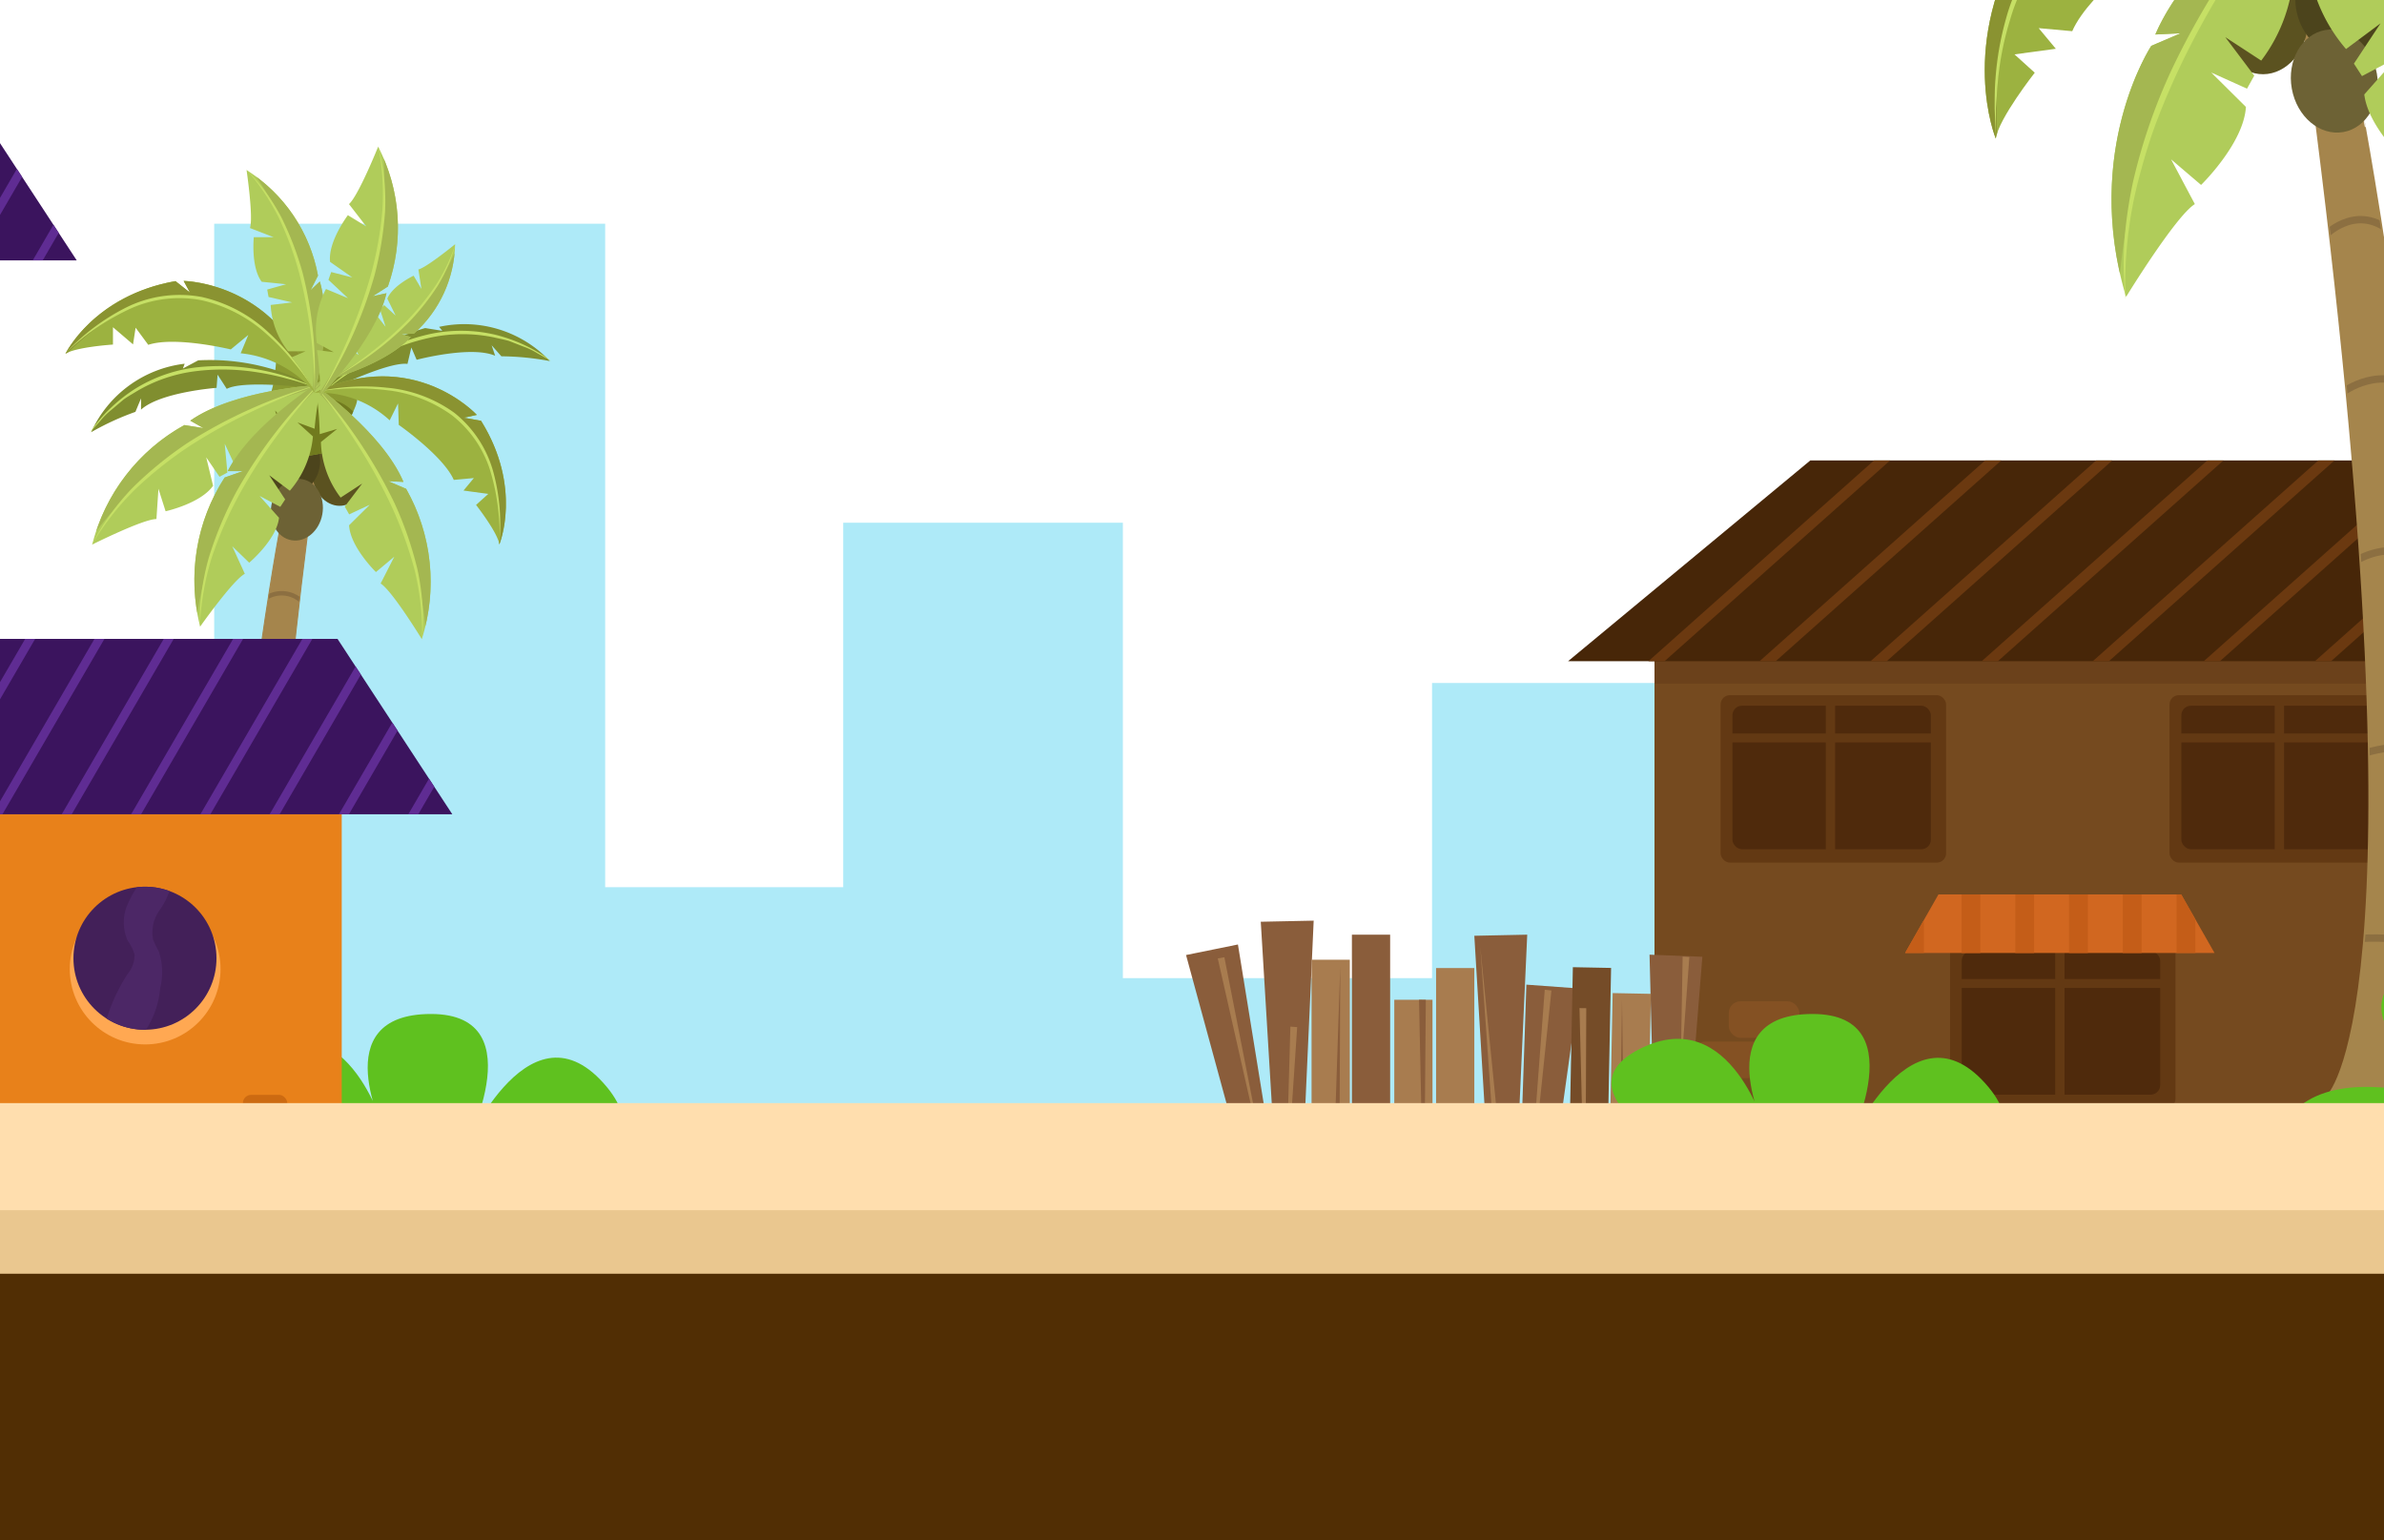 <svg id="Layer_1" data-name="Layer 1" xmlns="http://www.w3.org/2000/svg" xmlns:xlink="http://www.w3.org/1999/xlink" viewBox="0 0 260 168"><defs><style>.cls-1,.cls-13,.cls-34,.cls-4,.cls-49{fill:none;}.cls-2{fill:#b0cc5a;}.cls-3{fill:#9cb240;}.cls-13,.cls-4{stroke:#a5854c;}.cls-13,.cls-34,.cls-4,.cls-49{stroke-miterlimit:10;}.cls-4{stroke-width:0.11px;}.cls-5{fill:#8a9931;}.cls-6{fill:#754a1f;}.cls-7{fill:#00fcc0;}.cls-8{fill:#3b145e;}.cls-9{fill:#f7931e;}.cls-10{fill:#432059;}.cls-11{fill:#472608;}.cls-12{fill:#d16720;}.cls-13{stroke-width:0.19px;}.cls-14{clip-path:url(#clip-path);}.cls-15{clip-path:url(#clip-path-2);}.cls-16{fill:#aeeaf8;}.cls-17{clip-path:url(#clip-path-3);}.cls-18{fill:#6b411b;}.cls-19{clip-path:url(#clip-path-4);}.cls-20{fill:#6b3910;}.cls-21{fill:#633913;}.cls-22{fill:#4f2a0c;}.cls-23{fill:#845123;}.cls-24{clip-path:url(#clip-path-5);}.cls-25{fill:#c45d18;}.cls-26{clip-path:url(#clip-path-6);}.cls-27{clip-path:url(#clip-path-7);}.cls-28{fill:#8a5d3b;}.cls-29{fill:#a87c4f;}.cls-30{fill:#754c28;}.cls-31{fill:#a5854c;}.cls-32{fill:url(#linear-gradient);}.cls-33{clip-path:url(#clip-path-8);}.cls-34,.cls-49{stroke:#8c6f41;}.cls-34{stroke-width:0.8px;}.cls-35{fill:#5b5220;}.cls-36{fill:#4c441c;}.cls-37{fill:#6d6235;}.cls-38{clip-path:url(#clip-path-9);}.cls-39{fill:#717a1e;}.cls-40{clip-path:url(#clip-path-10);}.cls-41{fill:#a4b751;}.cls-42{fill:#c6e065;}.cls-43{clip-path:url(#clip-path-11);}.cls-44{clip-path:url(#clip-path-12);}.cls-45{clip-path:url(#clip-path-13);}.cls-46{fill:#8a9331;}.cls-47{fill:url(#linear-gradient-2);}.cls-48{clip-path:url(#clip-path-14);}.cls-49{stroke-width:0.48px;}.cls-50{clip-path:url(#clip-path-15);}.cls-51{fill:#808e2f;}.cls-52{clip-path:url(#clip-path-16);}.cls-53{clip-path:url(#clip-path-17);}.cls-54{clip-path:url(#clip-path-18);}.cls-55{clip-path:url(#clip-path-19);}.cls-56{clip-path:url(#clip-path-20);}.cls-57{clip-path:url(#clip-path-21);}.cls-58{clip-path:url(#clip-path-22);}.cls-59{clip-path:url(#clip-path-23);}.cls-60{fill:#5fc11f;}.cls-61{clip-path:url(#clip-path-24);}.cls-62{fill:#02ce99;opacity:0.42;}.cls-63{fill:#ed6e06;}.cls-64{fill:#e8811a;}.cls-65{clip-path:url(#clip-path-25);}.cls-66{fill:#5f2c93;}.cls-67{clip-path:url(#clip-path-26);}.cls-68{fill:#e57d15;}.cls-69{clip-path:url(#clip-path-27);}.cls-70{fill:#cc6a11;}.cls-71{fill:#ffa852;}.cls-72{clip-path:url(#clip-path-28);}.cls-73{fill:#4c2766;}.cls-74{fill:#ffdeae;}.cls-75{fill:#eac78f;}.cls-76{fill:#512e04;}</style><clipPath id="clip-path"><rect class="cls-1" width="260" height="168"/></clipPath><clipPath id="clip-path-2"><rect class="cls-1" x="-55.39" y="-51.21" width="370.77" height="239.58"/></clipPath><clipPath id="clip-path-3"><rect class="cls-6" x="180.45" y="68.29" width="139.14" height="57.62" transform="translate(500.03 194.2) rotate(-180)"/></clipPath><clipPath id="clip-path-4"><polygon class="cls-11" points="171.02 72.11 329.17 72.11 305.11 50.22 197.43 50.22 171.02 72.11"/></clipPath><clipPath id="clip-path-5"><polygon class="cls-12" points="237.88 97.55 227.73 97.55 221.56 97.55 211.41 97.55 207.77 103.94 221.56 103.94 227.73 103.94 241.52 103.94 237.88 97.55"/></clipPath><clipPath id="clip-path-6"><polygon class="cls-12" points="287.9 97.55 277.75 97.55 271.59 97.55 261.44 97.55 257.8 103.94 271.59 103.94 277.75 103.94 291.54 103.94 287.9 97.55"/></clipPath><clipPath id="clip-path-7"><rect class="cls-1" x="127.8" y="97.54" width="59.42" height="28.38"/></clipPath><linearGradient id="linear-gradient" x1="19914.51" y1="598.37" x2="19953.62" y2="640.09" gradientTransform="matrix(0.59, -0.06, 0.09, 1, -11606.29, 538.7)" gradientUnits="userSpaceOnUse"><stop offset="0" stop-color="#d9e021"/><stop offset="1" stop-color="#39b54a" stop-opacity="0"/></linearGradient><clipPath id="clip-path-8"><path class="cls-13" d="M250.66-2.89c.08,2.85,2,16.77,2,16.77,12.21,96.44,1.12,105.7,1.12,105.7,2.32,3,7.31,1.76,7.31,1.76,5.49-.52,6-3,6-3,1.71-45.1-9.17-104.47-9.17-104.47S255-1,254.6-2.9Z"/></clipPath><clipPath id="clip-path-9"><path class="cls-5" d="M258.05-20.44c.35-.08.24,5.52,1.4,8.28s1.34,4.81.36,7.23a6.27,6.27,0,0,1-4,3.8c-1.46.6-6-.46-6-.46S248.24-4,247.41-4.3a5.17,5.17,0,0,1-2.35-3.08c-.51-1.47-1.62-3.37-1.44-4.36s5.59-6,5.59-6l-3.29-4.56"/></clipPath><clipPath id="clip-path-10"><path class="cls-2" d="M231.87,32.38s5.41-8.83,7.5-10.12l-2.59-4.88,3.27,2.79s4.66-4.53,4.89-8.51l-3.78-3.75,3.9,1.76.79-1.42-3.16-4.2,3.92,2.56a17.56,17.56,0,0,0,3.56-10.13l-3-2.38,3.18,1s.29-7.59.87-9c0,0-12.29,8.64-16.16,17.66l2.76-.13L234.62,5S227.1,16.4,231.87,32.38Z"/></clipPath><clipPath id="clip-path-11"><path class="cls-2" d="M291.86,15.16s-9.25-4.65-11.72-4.64L279.77,5l-1.3,4.1s-6.35-1.39-8.65-4.65l1.24-5.18-2.39,3.55L267.25,2l.48-5.24-2,4.25a17.61,17.61,0,0,1-8.37-6.73l1.27-3.59-2.2,2.49s-4.26-6.29-5.47-7.16c0,0,15,.86,23,6.48L271.6-6.11l3.48-.54S287.48-.93,291.86,15.16Z"/></clipPath><clipPath id="clip-path-12"><path class="cls-2" d="M272.21,30.12s-6-8.47-8.14-9.63l2.28-5-3.08,3s-4.94-4.22-5.42-8.19l3.54-4-3.79,2-.88-1.36,2.9-4.39-3.76,2.8a17.62,17.62,0,0,1-4.2-9.88l2.81-2.56L251.36-6s-.78-7.56-1.44-8.9c0,0,12.82,7.85,17.25,16.61l-2.76,0L267.73,3S276,13.87,272.21,30.12Z"/></clipPath><clipPath id="clip-path-13"><path class="cls-3" d="M251.38-12.49s-8.06-.61-13.7,5l-1.53-3.11L236-6.67S227.91-1,226,3.4l-3.66-.33,1.87,2.25-4.51.61,2.21,2s-3.93,5-4.25,7.18c0,0-4.26-10.31,3.27-22.52l3.13-.56-2.22-.51S233.32-21.08,251.38-12.49Z"/></clipPath><linearGradient id="linear-gradient-2" x1="31673.12" y1="1304.09" x2="31696.53" y2="1329.06" gradientTransform="matrix(-0.59, -0.06, -0.09, 1, 18901.72, 538.7)" xlink:href="#linear-gradient"/><clipPath id="clip-path-14"><path class="cls-4" d="M34.73,48.58c0,1.71-1.23,10-1.23,10-7.3,57.73-.66,63.27-.66,63.27-1.39,1.78-4.38,1-4.38,1-3.29-.31-3.58-1.81-3.58-1.81-1-27,5.49-62.52,5.49-62.52s1.76-8.88,2-10Z"/></clipPath><clipPath id="clip-path-15"><path class="cls-5" d="M30.3,38.08c-.2,0-.14,3.3-.84,5a5.19,5.19,0,0,0-.21,4.34,3.72,3.72,0,0,0,2.37,2.27c.87.36,3.58-.27,3.58-.27s1-1.45,1.47-1.63a3.12,3.12,0,0,0,1.41-1.84c.3-.88,1-2,.86-2.61s-3.35-3.58-3.35-3.58l2-2.74"/></clipPath><clipPath id="clip-path-16"><path class="cls-2" d="M46,69.7s-3.24-5.29-4.49-6.06L43,60.72l-2,1.67s-2.79-2.71-2.93-5.1l2.26-2.24L38.08,56.1l-.48-.85,1.9-2.51-2.35,1.53A10.46,10.46,0,0,1,35,48.21l1.77-1.43-1.9.57A36.82,36.82,0,0,0,34.37,42S41.72,47.16,44,52.56l-1.65-.08,1.94.83A20.6,20.6,0,0,1,46,69.7Z"/></clipPath><clipPath id="clip-path-17"><path class="cls-2" d="M10.06,59.39s5.55-2.78,7-2.78l.22-3.3.78,2.45s3.8-.83,5.18-2.78l-.75-3.1L23.94,52l.86-.46-.29-3.14,1.19,2.54a10.48,10.48,0,0,0,5-4L30,44.77l1.32,1.49A37.21,37.21,0,0,1,34.54,42s-9,.52-13.79,3.88l1.44.81-2.08-.33A20.67,20.67,0,0,0,10.06,59.39Z"/></clipPath><clipPath id="clip-path-18"><path class="cls-2" d="M21.83,68.34s3.57-5.07,4.87-5.76l-1.37-3,1.85,1.79s3-2.53,3.25-4.9l-2.12-2.38,2.26,1.19.53-.81-1.73-2.63,2.24,1.68a10.5,10.5,0,0,0,2.52-5.92l-1.69-1.53,1.87.69a35.87,35.87,0,0,1,.86-5.33s-7.67,4.7-10.33,9.95l1.66,0-2,.7A20.64,20.64,0,0,0,21.83,68.34Z"/></clipPath><clipPath id="clip-path-19"><path class="cls-3" d="M34.38,42.9a12.08,12.08,0,0,0-8.13-4.37l.83-2-1.91,1.58s-6.07-1.47-9-.5l-1.38-1.87-.28,1.82-2.19-1.87,0,1.89s-4,.26-5.18,1c0,0,3.08-6.35,12-7.92l1.58,1.25-.69-1.27S30.86,30.75,34.38,42.9Z"/></clipPath><clipPath id="clip-path-20"><path class="cls-3" d="M34.3,42.84a11.4,11.4,0,0,1,8.2,3L43.41,44l.08,2.34s4.85,3.38,6,6l2.19-.2L50.55,53.5l2.7.37-1.33,1.2s2.35,3,2.54,4.3c0,0,2.56-6.17-2-13.48l-1.87-.33L52,45.25S45.1,37.7,34.3,42.84Z"/></clipPath><clipPath id="clip-path-21"><path class="cls-2" d="M26.89,18.55s.76,5.15.37,6.32l2.58,1-2.16,0s-.34,3.25.86,4.86L31.2,31l-2.06.58.15.81,2.57.59-2.34.28a8.84,8.84,0,0,0,1.9,5.05l1.91,0-1.53.66a31.75,31.75,0,0,1,2.56,3.73s1.94-7.29.52-12l-1,.94.8-1.58A17.31,17.31,0,0,0,26.89,18.55Z"/></clipPath><clipPath id="clip-path-22"><path class="cls-2" d="M49.63,26.64s-3.11,2.54-4,2.75l.33,2.12-.85-1.44s-2.28,1.07-2.87,2.5l.91,1.85L41.9,33.28l-.47.42.62,1.94-1.11-1.43a6.77,6.77,0,0,0-2.6,3.26l.79,1.25L38.08,38a23,23,0,0,1-1.46,3.18s5.61-1.6,8.18-4.42l-1-.3,1.36-.09A13.4,13.4,0,0,0,49.63,26.64Z"/></clipPath><clipPath id="clip-path-23"><path class="cls-2" d="M41.24,16s-2.15,5.35-3.18,6.26l1.88,2.43-2-1.22S35.75,26.36,36,28.56l2.42,1.7-2.3-.59-.3.85,2.13,2-2.4-1a9.78,9.78,0,0,0-1,5.89l1.85,1-1.83-.23a33.5,33.5,0,0,1,.36,5s5.94-5.89,7.22-11.2l-1.5.33,1.65-1.06A19.22,19.22,0,0,0,41.24,16Z"/></clipPath><clipPath id="clip-path-24"><rect class="cls-7" x="272.73" y="-11.89" width="125.62" height="137.61"/></clipPath><clipPath id="clip-path-25"><polygon class="cls-8" points="36.81 69.68 23.11 69.68 4.21 69.68 -9.49 69.68 -22.02 88.81 4.21 88.81 23.11 88.81 49.33 88.81 36.81 69.68"/></clipPath><clipPath id="clip-path-26"><polygon class="cls-9" points="-5.26 125.74 -49.34 125.74 -52.34 26.98 -2.26 26.98 -5.26 125.74"/></clipPath><clipPath id="clip-path-27"><polygon class="cls-8" points="-4.15 9.27 -17.85 9.27 -36.75 9.27 -50.45 9.27 -62.98 28.4 -36.75 28.4 -17.85 28.4 8.37 28.4 -4.15 9.27"/></clipPath><clipPath id="clip-path-28"><circle class="cls-10" cx="15.81" cy="104.51" r="7.8"/></clipPath></defs><g class="cls-14"><g class="cls-15"><polygon class="cls-16" points="-94.76 124.9 -94.76 53.87 -57.33 53.87 -57.33 96.52 23.36 96.52 23.36 24.4 66 24.4 66 96.76 91.96 96.76 91.96 57.01 122.46 57.01 122.46 106.68 156.18 106.68 156.18 74.49 193.62 74.49 193.62 110.33 230.57 110.33 230.57 52.77 250.48 52.77 250.48 110.33 303.48 110.33 303.48 46.61 372.53 46.61 372.53 76.26 402.71 76.26 402.71 17.16 442.64 17.16 442.64 126.06 -94.76 126.06 -94.76 124.9"/><rect class="cls-6" x="180.45" y="68.29" width="139.14" height="57.62" transform="translate(500.03 194.2) rotate(-180)"/><g class="cls-17"><rect class="cls-18" x="167.87" y="59.1" width="156.29" height="15.46"/></g><polygon class="cls-11" points="171.02 72.11 329.17 72.11 305.11 50.22 197.43 50.22 171.02 72.11"/><g class="cls-19"><rect class="cls-20" x="188.72" y="21.97" width="1.17" height="84.87" transform="translate(111.58 -119.83) rotate(48.33)"/><rect class="cls-20" x="200.84" y="21.97" width="1.17" height="84.87" transform="translate(115.64 -128.88) rotate(48.33)"/><rect class="cls-20" x="212.95" y="21.97" width="1.17" height="84.87" transform="translate(119.7 -137.93) rotate(48.33)"/><rect class="cls-20" x="225.07" y="21.97" width="1.17" height="84.87" transform="translate(123.76 -146.98) rotate(48.33)"/><rect class="cls-20" x="237.19" y="21.97" width="1.17" height="84.87" transform="translate(127.82 -156.04) rotate(48.33)"/><rect class="cls-20" x="249.3" y="21.97" width="1.17" height="84.87" transform="translate(131.88 -165.09) rotate(48.33)"/><rect class="cls-20" x="261.42" y="21.97" width="1.17" height="84.87" transform="translate(135.94 -174.14) rotate(48.33)"/><rect class="cls-20" x="273.53" y="21.97" width="1.17" height="84.87" transform="translate(140.01 -183.19) rotate(48.33)"/><rect class="cls-20" x="285.65" y="21.97" width="1.17" height="84.87" transform="translate(144.07 -192.24) rotate(48.33)"/></g><rect class="cls-21" x="187.65" y="75.82" width="24.59" height="18.26" rx="1.01" transform="translate(399.89 169.9) rotate(-180)"/><rect class="cls-22" x="188.94" y="76.96" width="21.64" height="15.65" rx="1.04" transform="translate(399.52 169.58) rotate(-180)"/><rect class="cls-21" x="199.12" y="76.03" width="1.02" height="17.51" transform="translate(399.26 169.58) rotate(-180)"/><rect class="cls-21" x="188.41" y="80.01" width="23.07" height="0.97" transform="translate(399.89 160.98) rotate(-180)"/><rect class="cls-21" x="212.66" y="102.6" width="24.59" height="18.26" rx="1.01" transform="translate(449.92 223.45) rotate(-180)"/><rect class="cls-22" x="213.95" y="103.74" width="21.64" height="15.65" rx="1.04" transform="translate(449.54 223.13) rotate(-180)"/><rect class="cls-21" x="224.13" y="102.81" width="1.02" height="17.51" transform="translate(449.29 223.13) rotate(-180)"/><rect class="cls-21" x="213.43" y="106.79" width="23.07" height="0.97" transform="translate(449.92 214.54) rotate(-180)"/><rect class="cls-21" x="236.61" y="75.82" width="24.59" height="18.26" rx="1.01" transform="translate(497.81 169.9) rotate(-180)"/><rect class="cls-22" x="237.9" y="76.96" width="21.64" height="15.65" rx="1.04" transform="translate(497.44 169.58) rotate(-180)"/><rect class="cls-21" x="248.08" y="76.03" width="1.02" height="17.51" transform="translate(497.18 169.58) rotate(-180)"/><rect class="cls-21" x="237.37" y="80.01" width="23.07" height="0.97" transform="translate(497.81 160.98) rotate(-180)"/><rect class="cls-23" x="188.54" y="109.2" width="7.7" height="3.98" rx="1.27" transform="translate(384.78 222.39) rotate(-180)"/><rect class="cls-23" x="184.69" y="113.6" width="7.7" height="3.98" rx="1.27" transform="translate(377.08 231.18) rotate(-180)"/><rect class="cls-23" x="192.94" y="113.6" width="7.7" height="3.98" rx="1.27" transform="translate(393.59 231.18) rotate(-180)"/><polygon class="cls-12" points="237.88 97.55 227.73 97.55 221.56 97.55 211.41 97.55 207.77 103.94 221.56 103.94 227.73 103.94 241.52 103.94 237.88 97.55"/><g class="cls-24"><rect class="cls-25" x="213.93" y="90.37" width="2.05" height="19.74"/><rect class="cls-25" x="219.79" y="90.37" width="2.05" height="19.74"/><rect class="cls-25" x="225.65" y="90.37" width="2.05" height="19.74"/><rect class="cls-25" x="231.51" y="90.37" width="2.05" height="19.74"/><rect class="cls-25" x="237.38" y="90.37" width="2.05" height="19.74"/><rect class="cls-25" x="207.77" y="90.37" width="2.05" height="19.74"/></g><polygon class="cls-12" points="287.9 97.55 277.75 97.55 271.59 97.55 261.44 97.55 257.8 103.94 271.59 103.94 277.75 103.94 291.54 103.94 287.9 97.55"/><g class="cls-26"><rect class="cls-25" x="257.8" y="90.37" width="2.05" height="19.74"/></g><g class="cls-27"><polygon class="cls-28" points="183.56 130.6 180.57 130.48 179.9 104.12 185.66 104.35 183.56 130.6"/><polygon class="cls-28" points="139.22 129 136.29 129.6 129.35 104.16 135.01 103.01 139.22 129"/><polygon class="cls-28" points="139.09 126.81 142.08 126.75 143.27 100.41 137.5 100.53 139.09 126.81"/><polygon class="cls-28" points="162.37 128.34 165.37 128.28 166.56 101.94 160.79 102.06 162.37 128.34"/><polygon class="cls-28" points="165.58 133.7 168.57 133.92 172.22 107.81 166.47 107.39 165.58 133.7"/><polygon class="cls-29" points="138.44 129.4 133.53 104.4 132.81 104.53 138.44 129.4"/><polygon class="cls-29" points="161.44 103.25 163.23 128.66 163.97 128.62 161.44 103.25"/><polygon class="cls-29" points="166.56 133.37 169.2 108.03 168.47 107.94 166.56 133.37"/><rect class="cls-29" x="143.04" y="104.67" width="4.17" height="24.93"/><rect class="cls-28" x="147.44" y="101.94" width="4.17" height="27.66"/><rect class="cls-29" x="152.06" y="109.04" width="4.17" height="20.56"/><rect class="cls-29" x="156.62" y="105.58" width="4.17" height="24.02"/><polygon class="cls-28" points="146.17 105.37 145.32 130.84 146.06 130.87 146.17 105.37"/><rect class="cls-29" x="175.63" y="108.34" width="4.17" height="24.93" transform="translate(353.04 245.07) rotate(-178.88)"/><rect class="cls-30" x="171.26" y="105.52" width="4.17" height="27.66" transform="translate(344.33 242.07) rotate(-178.88)"/><polygon class="cls-28" points="176.9 109.02 177.25 134.5 176.52 134.52 176.9 109.02"/><polygon class="cls-28" points="155.29 134.53 155.5 109.05 154.76 109.04 155.29 134.53"/><polygon class="cls-29" points="172.89 135.44 173 109.96 172.26 109.95 172.89 135.44"/><polygon class="cls-29" points="183.28 117.47 184.24 104.38 183.51 104.33 183.28 117.47"/><polygon class="cls-29" points="140.18 131.32 141.47 112.02 140.73 111.97 140.18 131.32"/></g><path class="cls-31" d="M250.66-2.89c.08,2.85,2,16.77,2,16.77,12.21,96.44,1.12,105.7,1.12,105.7,2.32,3,7.31,1.76,7.31,1.76,5.49-.52,6-3,6-3,1.71-45.1-9.17-104.47-9.17-104.47S255-1,254.6-2.9Z"/><path class="cls-32" d="M250.66-2.89c.08,2.85,2,16.77,2,16.77,12.21,96.44,1.12,105.7,1.12,105.7,2.32,3,7.31,1.76,7.31,1.76,5.49-.52,6-3,6-3,1.71-45.1-9.17-104.47-9.17-104.47S255-1,254.6-2.9Z"/><g class="cls-33"><path class="cls-34" d="M255.12,102.54s9.33-1.32,13.66,2.32"/><path class="cls-34" d="M257.49,82.26s7.26-2.67,11.65,1.65"/><path class="cls-34" d="M256.82,61.24a7.73,7.73,0,0,1,8.45.15"/><path class="cls-34" d="M255.21,43s3.66-3.1,7.83-.86"/><path class="cls-34" d="M253.38,25.85s3.39-3.76,7.23-.68"/><path class="cls-34" d="M251.48,9.4s3.17-3.29,6.3-.37"/></g><path class="cls-13" d="M250.66-2.89c.08,2.85,2,16.77,2,16.77,12.21,96.44,1.12,105.7,1.12,105.7,2.32,3,7.31,1.76,7.31,1.76,5.49-.52,6-3,6-3,1.71-45.1-9.17-104.47-9.17-104.47S255-1,254.6-2.9Z"/><ellipse class="cls-35" cx="246.99" cy="2.46" rx="5.65" ry="4.71" transform="translate(216.5 247.57) rotate(-83.48)"/><ellipse class="cls-36" cx="255.2" cy="0.68" rx="4.71" ry="5.65" transform="translate(20 99.73) rotate(-22.99)"/><ellipse class="cls-37" cx="254.58" cy="8.82" rx="4.71" ry="5.65" transform="translate(2.4 44.8) rotate(-10.1)"/><path class="cls-5" d="M258.05-20.44c.35-.08.24,5.52,1.4,8.28s1.34,4.81.36,7.23a6.27,6.27,0,0,1-4,3.8c-1.46.6-6-.46-6-.46S248.24-4,247.41-4.3a5.17,5.17,0,0,1-2.35-3.08c-.51-1.47-1.62-3.37-1.44-4.36s5.59-6,5.59-6l-3.29-4.56"/><g class="cls-38"><path class="cls-39" d="M243-7.16s3.12-6.22,9.76-3.7,7.72-3.65,7.72-3.65,6.21,9.2,5.21,12.28-5.65,5.87-8.07,5.93-12.79-.57-14.74-1.32-3-3.61-3.13-4.12"/></g><path class="cls-2" d="M231.87,32.38s5.41-8.83,7.5-10.12l-2.59-4.88,3.27,2.79s4.66-4.53,4.89-8.51l-3.78-3.75,3.9,1.76.79-1.42-3.16-4.2,3.92,2.56a17.56,17.56,0,0,0,3.56-10.13l-3-2.38,3.18,1s.29-7.59.87-9c0,0-12.29,8.64-16.16,17.66l2.76-.13L234.62,5S227.1,16.4,231.87,32.38Z"/><g class="cls-40"><path class="cls-41" d="M231,35.36s-1.5-25.93,20.85-49.19c0,0,3.94-7.5-5.53-5.32s-20.57,5.81-24.76,10.46-5.57,4.77-5.67,13-1.39,21.9.45,26.57,4.07,7,5.15,7.82,4.88.79,6,.72"/></g><path class="cls-42" d="M251.37-13.86a107.62,107.62,0,0,0-7.61,10.42A92.91,92.91,0,0,0,237.5,7.81c-.9,1.94-1.74,3.92-2.48,5.93s-1.33,4.08-1.87,6.16a45.31,45.31,0,0,0-1.34,12.77,38.81,38.81,0,0,1-.12-6.47,49.69,49.69,0,0,1,.95-6.42,61.76,61.76,0,0,1,4.24-12.26,86.3,86.3,0,0,1,6.44-11.25A80.44,80.44,0,0,1,251.37-13.86Z"/><path class="cls-2" d="M291.86,15.16s-9.25-4.65-11.72-4.64L279.77,5l-1.3,4.1s-6.35-1.39-8.65-4.65l1.24-5.18-2.39,3.55L267.25,2l.48-5.24-2,4.25a17.61,17.61,0,0,1-8.37-6.73l1.27-3.59-2.2,2.49s-4.26-6.29-5.47-7.16c0,0,15,.86,23,6.48L271.6-6.11l3.48-.54S287.48-.93,291.86,15.16Z"/><g class="cls-43"><path class="cls-41" d="M294.18,17.23s-12.4-22.82-43.66-30.79c0,0-7.31-4.29,1.89-7.44S273-26.91,279-25.17s7.25,1.11,11.69,8.06S303.37.76,304.28,5.7s.21,8.06-.25,9.36-3.73,3.25-4.75,3.78"/></g><path class="cls-42" d="M250.9-13.84a81.44,81.44,0,0,1,12.18,4.36,86,86,0,0,1,11.41,6.17,61.73,61.73,0,0,1,10.07,8.17,50.74,50.74,0,0,1,4.19,5,39.63,39.63,0,0,1,3.32,5.56,45.71,45.71,0,0,0-7.88-10.14C282.63,3.75,281,2.32,279.35,1s-3.44-2.56-5.24-3.73A92.16,92.16,0,0,0,262.86-9,106.81,106.81,0,0,0,250.9-13.84Z"/><path class="cls-2" d="M272.21,30.12s-6-8.47-8.14-9.63l2.28-5-3.08,3s-4.94-4.22-5.42-8.19l3.54-4-3.79,2-.88-1.36,2.9-4.39-3.76,2.8a17.62,17.62,0,0,1-4.2-9.88l2.81-2.56L251.36-6s-.78-7.56-1.44-8.9c0,0,12.82,7.85,17.25,16.61l-2.76,0L267.73,3S276,13.87,272.21,30.12Z"/><g class="cls-44"><path class="cls-41" d="M273.27,33s-.14-26-23.93-47.76c0,0-4.41-7.24,5.19-5.66s20.89,4.49,25.37,8.86,5.86,4.41,6.49,12.63,2.77,21.77,1.23,26.55S284,34.85,283,35.77s-4.83,1.11-6,1.1"/></g><path class="cls-42" d="M249.81-14.8a81.34,81.34,0,0,1,8.67,9.6,86.51,86.51,0,0,1,7.15,10.82,62.48,62.48,0,0,1,5,12A50.72,50.72,0,0,1,272,23.93a41.23,41.23,0,0,1,.29,6.47,45.65,45.65,0,0,0-2.15-12.66c-.68-2-1.4-4.06-2.26-6S266.06,7.83,265,6a94,94,0,0,0-7-10.83A107.21,107.21,0,0,0,249.81-14.8Z"/><path class="cls-3" d="M251.38-12.49s-8.06-.61-13.7,5l-1.53-3.11L236-6.67S227.91-1,226,3.4l-3.66-.33,1.87,2.25-4.51.61,2.21,2s-3.93,5-4.25,7.18c0,0-4.26-10.31,3.27-22.52l3.13-.56-2.22-.51S233.32-21.08,251.38-12.49Z"/><g class="cls-45"><path class="cls-46" d="M252.86-12.26s-37.47-9.72-35,27.87c0,0-16.2,1.29-17.29-10.68s6.18-26.77,10.9-32,15.46-13.8,24.08-13.72,18.86,4.76,22.3,9S262.32-22,262-20.52"/></g><path class="cls-42" d="M251.35-12.59a40.85,40.85,0,0,0-6.52-.68,38.39,38.39,0,0,0-6.52.3,24.74,24.74,0,0,0-12,4.59,20.46,20.46,0,0,0-7.1,10.58,32.09,32.09,0,0,0-1.29,6.38c-.11,1.09-.16,2.18-.24,3.27v3.28l-.14-3.28c0-1.1,0-2.2.09-3.29a32.67,32.67,0,0,1,1.14-6.5A20.78,20.78,0,0,1,226-8.87a24.88,24.88,0,0,1,12.3-4.56A39.23,39.23,0,0,1,251.35-12.59Z"/><path class="cls-31" d="M34.73,48.58c0,1.71-1.23,10-1.23,10-7.3,57.73-.66,63.27-.66,63.27-1.39,1.78-4.38,1-4.38,1-3.29-.31-3.58-1.81-3.58-1.81-1-27,5.49-62.52,5.49-62.52s1.76-8.88,2-10Z"/><path class="cls-47" d="M34.73,48.58c0,1.71-1.23,10-1.23,10-7.3,57.73-.66,63.27-.66,63.27-1.39,1.78-4.38,1-4.38,1-3.29-.31-3.58-1.81-3.58-1.81-1-27,5.49-62.52,5.49-62.52s1.76-8.88,2-10Z"/><g class="cls-48"><path class="cls-49" d="M32.06,111.69s-5.59-.79-8.18,1.39"/><path class="cls-49" d="M30.64,99.55s-4.35-1.59-7,1"/><path class="cls-49" d="M31,87a4.64,4.64,0,0,0-5.06.09"/><path class="cls-49" d="M32,76.06a4.36,4.36,0,0,0-4.68-.52"/><path class="cls-49" d="M33.1,65.79a3.15,3.15,0,0,0-4.33-.41"/><path class="cls-49" d="M34.24,55.94s-1.9-2-3.78-.22"/></g><path class="cls-4" d="M34.73,48.58c0,1.71-1.23,10-1.23,10-7.3,57.73-.66,63.27-.66,63.27-1.39,1.78-4.38,1-4.38,1-3.29-.31-3.58-1.81-3.58-1.81-1-27,5.49-62.52,5.49-62.52s1.76-8.88,2-10Z"/><ellipse class="cls-35" cx="36.92" cy="51.79" rx="2.82" ry="3.38" transform="translate(-5.64 4.53) rotate(-6.52)"/><ellipse class="cls-36" cx="32.01" cy="50.72" rx="3.38" ry="2.82" transform="translate(-27.19 60.38) rotate(-67.01)"/><ellipse class="cls-37" cx="32.38" cy="55.6" rx="3.38" ry="2.82" transform="translate(-28.04 77.72) rotate(-79.9)"/><path class="cls-5" d="M30.3,38.08c-.2,0-.14,3.3-.84,5a5.19,5.19,0,0,0-.21,4.34,3.72,3.72,0,0,0,2.37,2.27c.87.36,3.58-.27,3.58-.27s1-1.45,1.47-1.63a3.12,3.12,0,0,0,1.41-1.84c.3-.88,1-2,.86-2.61s-3.35-3.58-3.35-3.58l2-2.74"/><g class="cls-50"><path class="cls-39" d="M39.31,46a4.63,4.63,0,0,0-5.84-2.21c-4,1.51-4.63-2.19-4.63-2.19S25.13,47.14,25.72,49s3.39,3.51,4.84,3.55,7.65-.34,8.82-.79a4,4,0,0,0,1.87-2.47"/></g><path class="cls-51" d="M34.73,42.41s-8-1.06-10,0l-1-1.55-.11,1.44s-6.13.46-8.24,2.38V43.45l-.61,1.47a29.55,29.55,0,0,0-4.83,2.22,12.85,12.85,0,0,1,10.2-7.47l-.19.52,1.67-.89A23.91,23.91,0,0,1,34.73,42.41Z"/><path class="cls-42" d="M34.69,42.41a21.84,21.84,0,0,0-3.26-1.08,27.61,27.61,0,0,0-3.34-.72,23.85,23.85,0,0,0-6.8-.12,16.48,16.48,0,0,0-6.39,2.19c-.48.3-1,.58-1.44.91L12.15,44.7a7.63,7.63,0,0,0-1.21,1.2L9.79,47.18a17.27,17.27,0,0,1,4.94-4.77,16.27,16.27,0,0,1,6.5-2.32,23.2,23.2,0,0,1,6.91.21A25.33,25.33,0,0,1,34.69,42.41Z"/><path class="cls-51" d="M35,43s7.17-3.6,9.44-3.31l.42-1.79.58,1.34s5.94-1.57,8.56-.44l-.38-1.14,1.06,1.2a29.72,29.72,0,0,1,5.29.52,12.84,12.84,0,0,0-12.08-3.73l.35.43-1.87-.3A23.88,23.88,0,0,0,35,43Z"/><path class="cls-42" d="M35.06,43a25.32,25.32,0,0,1,5.51-4.12A22.64,22.64,0,0,1,47,36.41a16.38,16.38,0,0,1,6.9.07,17.26,17.26,0,0,1,6.23,2.9l-1.5-.84a8.08,8.08,0,0,0-1.54-.74l-1.59-.62c-.55-.15-1.11-.26-1.66-.39a16.73,16.73,0,0,0-6.76,0,23.62,23.62,0,0,0-6.38,2.33,27.27,27.27,0,0,0-2.94,1.77A23.86,23.86,0,0,0,35.06,43Z"/><path class="cls-2" d="M46,69.7s-3.24-5.29-4.49-6.06L43,60.72l-2,1.67s-2.79-2.71-2.93-5.1l2.26-2.24L38.08,56.1l-.48-.85,1.9-2.51-2.35,1.53A10.46,10.46,0,0,1,35,48.21l1.77-1.43-1.9.57A36.82,36.82,0,0,0,34.37,42S41.72,47.16,44,52.56l-1.65-.08,1.94.83A20.6,20.6,0,0,1,46,69.7Z"/><g class="cls-52"><path class="cls-41" d="M46.5,71.48S47.4,56,34,42c0,0-2.36-4.49,3.31-3.18s12.31,3.47,14.82,6.25,3.33,2.86,3.4,7.79.82,13.11-.27,15.91a11.19,11.19,0,0,1-3.09,4.68c-.64.51-2.92.47-3.61.42"/></g><path class="cls-42" d="M34.3,42a49.21,49.21,0,0,1,4.81,6.06A54.11,54.11,0,0,1,43,54.82a39.75,39.75,0,0,1,2.54,7.33,26.38,26.38,0,0,1,.5,7.72,29.8,29.8,0,0,0-.81-7.65A43.3,43.3,0,0,0,42.6,55a57.44,57.44,0,0,0-3.75-6.73A61.79,61.79,0,0,0,34.3,42Z"/><path class="cls-2" d="M10.06,59.39s5.55-2.78,7-2.78l.22-3.3.78,2.45s3.8-.83,5.18-2.78l-.75-3.1L23.94,52l.86-.46-.29-3.14,1.19,2.54a10.48,10.48,0,0,0,5-4L30,44.77l1.32,1.49A37.21,37.21,0,0,1,34.54,42s-9,.52-13.79,3.88l1.44.81-2.08-.33A20.67,20.67,0,0,0,10.06,59.39Z"/><g class="cls-53"><path class="cls-41" d="M8.68,60.63S16.1,47,34.81,42.2c0,0,4.38-2.57-1.13-4.45s-12.29-3.54-15.89-2.5-4.34.66-7,4.82S3.17,50.77,2.63,53.73a11.25,11.25,0,0,0,.15,5.6c.28.77,2.24,1.94,2.84,2.26"/></g><path class="cls-42" d="M34.59,42a62.75,62.75,0,0,0-7.16,2.91,57.43,57.43,0,0,0-6.74,3.73,42.78,42.78,0,0,0-6,4.78,30,30,0,0,0-4.72,6.07,26.34,26.34,0,0,1,4.5-6.3,40.54,40.54,0,0,1,6-4.89,52.23,52.23,0,0,1,6.83-3.68A49.47,49.47,0,0,1,34.59,42Z"/><path class="cls-2" d="M21.83,68.34s3.57-5.07,4.87-5.76l-1.37-3,1.85,1.79s3-2.53,3.25-4.9l-2.12-2.38,2.26,1.19.53-.81-1.73-2.63,2.24,1.68a10.5,10.5,0,0,0,2.52-5.92l-1.69-1.53,1.87.69a35.87,35.87,0,0,1,.86-5.33s-7.67,4.7-10.33,9.95l1.66,0-2,.7A20.64,20.64,0,0,0,21.83,68.34Z"/><g class="cls-54"><path class="cls-41" d="M21.19,70.09s.09-15.55,14.32-28.59c0,0,2.64-4.34-3.1-3.39S19.9,40.8,17.22,43.42s-3.5,2.63-3.88,7.55-1.66,13-.74,15.89a11.23,11.23,0,0,0,2.78,4.87c.61.55,2.89.66,3.58.65"/></g><path class="cls-42" d="M35.24,41.46A62.22,62.22,0,0,0,30.3,47.4a57.16,57.16,0,0,0-4.17,6.48,42.8,42.8,0,0,0-3.06,7,30.39,30.39,0,0,0-1.29,7.58,26.24,26.24,0,0,1,1-7.67,40.46,40.46,0,0,1,3-7.16,51.74,51.74,0,0,1,4.28-6.47A48,48,0,0,1,35.24,41.46Z"/><path class="cls-3" d="M34.38,42.9a12.08,12.08,0,0,0-8.13-4.37l.83-2-1.91,1.58s-6.07-1.47-9-.5l-1.38-1.87-.28,1.82-2.19-1.87,0,1.89s-4,.26-5.18,1c0,0,3.08-6.35,12-7.92l1.58,1.25-.69-1.27S30.86,30.75,34.38,42.9Z"/><g class="cls-55"><path class="cls-46" d="M34.89,43.7S23.75,21.89,7,38.84c0,0-7.41-7.12-2.21-12.67S20.05,17.85,24.5,17.9s13,1.51,16.6,5.63,5.67,10.92,5.09,14.34-2.7,6.2-3.56,6.68"/></g><path class="cls-42" d="M34.41,42.84A25.05,25.05,0,0,0,32,39.48a23.71,23.71,0,0,0-2.88-3,15.66,15.66,0,0,0-7.21-3.75,13,13,0,0,0-8,1.08,25.44,25.44,0,0,0-6.76,4.71,23.24,23.24,0,0,1,6.64-5A13.12,13.12,0,0,1,22,32.39a15.67,15.67,0,0,1,7.33,3.91A24.68,24.68,0,0,1,34.41,42.84Z"/><path class="cls-3" d="M34.3,42.84a11.4,11.4,0,0,1,8.2,3L43.41,44l.08,2.34s4.85,3.38,6,6l2.19-.2L50.55,53.5l2.7.37-1.33,1.2s2.35,3,2.54,4.3c0,0,2.56-6.17-2-13.48l-1.87-.33L52,45.25S45.1,37.7,34.3,42.84Z"/><g class="cls-56"><path class="cls-46" d="M33.41,43s22.43-5.82,21,16.68c0,0,9.7.77,10.35-6.4s-3.69-16-6.52-19.13-9.25-8.27-14.41-8.22-11.29,2.85-13.35,5.41S27.75,37.13,28,38"/></g><path class="cls-42" d="M34.32,42.78a23.15,23.15,0,0,1,7.83-.5A14.86,14.86,0,0,1,49.52,45a12.44,12.44,0,0,1,4.3,6.54,22,22,0,0,1,.64,7.82,24,24,0,0,0-.91-7.74A12.31,12.31,0,0,0,49.3,45.3a14.85,14.85,0,0,0-7.18-2.75,26,26,0,0,0-7.8.23Z"/><path class="cls-2" d="M26.89,18.55s.76,5.15.37,6.32l2.58,1-2.16,0s-.34,3.25.86,4.86L31.2,31l-2.06.58.15.81,2.57.59-2.34.28a8.84,8.84,0,0,0,1.9,5.05l1.91,0-1.53.66a31.75,31.75,0,0,1,2.56,3.73s1.94-7.29.52-12l-1,.94.8-1.58A17.31,17.31,0,0,0,26.89,18.55Z"/><g class="cls-57"><path class="cls-41" d="M26.27,17.12s8.94,9.5,7.83,25.67c0,0,.91,4.16,3.85.26s6-8.87,6.16-12,.61-3.63-2-6.84-6.53-8.88-8.75-10.09a9.26,9.26,0,0,0-4.5-1.35c-.69,0-2.14,1.27-2.56,1.67"/></g><path class="cls-42" d="M34.3,42.65a53.64,53.64,0,0,0-.44-6.46,48.88,48.88,0,0,0-1.22-6.36,35.48,35.48,0,0,0-2.22-6.06,25,25,0,0,0-3.6-5.35,22,22,0,0,1,3.84,5.23A34.25,34.25,0,0,1,33,29.74,43.61,43.61,0,0,1,34.3,42.65Z"/><path class="cls-2" d="M49.63,26.64s-3.11,2.54-4,2.75l.33,2.12-.85-1.44s-2.28,1.07-2.87,2.5l.91,1.85L41.9,33.28l-.47.42.62,1.94-1.11-1.43a6.77,6.77,0,0,0-2.6,3.26l.79,1.25L38.08,38a23,23,0,0,1-1.46,3.18s5.61-1.6,8.18-4.42l-1-.3,1.36-.09A13.4,13.4,0,0,0,49.63,26.64Z"/><g class="cls-58"><path class="cls-41" d="M50.33,25.66S47.58,35.36,36.42,41c0,0-2.4,2.25,1.35,2.66s8.28.49,10.41-.68,2.65-1,3.74-4,3.3-7.85,3.22-9.8a7.33,7.33,0,0,0-.89-3.52,5.24,5.24,0,0,0-2.12-1"/></g><path class="cls-42" d="M36.59,41.1a41.24,41.24,0,0,0,4.11-2.85,38,38,0,0,0,3.73-3.32,28.49,28.49,0,0,0,3.14-3.88,19.38,19.38,0,0,0,2.12-4.51,17.07,17.07,0,0,1-1.95,4.62,25.81,25.81,0,0,1-3.12,3.95A33.31,33.31,0,0,1,36.59,41.1Z"/><path class="cls-2" d="M41.24,16s-2.15,5.35-3.18,6.26l1.88,2.43-2-1.22S35.75,26.36,36,28.56l2.42,1.7-2.3-.59-.3.85,2.13,2-2.4-1a9.78,9.78,0,0,0-1,5.89l1.85,1-1.83-.23a33.5,33.5,0,0,1,.36,5s5.94-5.89,7.22-11.2l-1.5.33,1.65-1.06A19.22,19.22,0,0,0,41.24,16Z"/><g class="cls-59"><path class="cls-41" d="M41.44,14.26s3.25,14.08-6.85,28.93c0,0-1.46,4.49,3.53,2.4s10.75-5.1,12.61-8.05,2.61-3.13,1.9-7.66S51.35,17.73,49.9,15.34a10.36,10.36,0,0,0-3.55-3.81c-.67-.37-2.75,0-3.38.17"/></g><path class="cls-42" d="M34.85,43.17a60.13,60.13,0,0,0,3.2-6.43A55.92,55.92,0,0,0,40.44,30a40,40,0,0,0,1.26-7,27.56,27.56,0,0,0-.46-7.13A24.21,24.21,0,0,1,42,23a38.08,38.08,0,0,1-1.18,7.12A47.86,47.86,0,0,1,34.85,43.17Z"/><path class="cls-60" d="M-31.21,137.16s-31.18,16.12-29.95-3S-31.21,128-31.21,128-58,115.62-42.3,107.79s21.54,14.41,21.54,14.41-10.45-20.29,7.83-20.29,5.17,24.15,5.17,24.15,11.1-26.94,24.2-12.4S-1.34,130-1.34,130s26.91-7.23,30.18,5.17S4,138.46,4,138.46s15,10.9,3.91,10.67-13.7,3-18.92-7.4c0,0-1.53,11.51-17.08,7.71S-35.12,139.12-31.21,137.16Z"/><path class="cls-60" d="M35.35,133.16s-20,10.32-19.17-1.94,19.17-3.9,19.17-3.9-17.13-7.94-7.1-12.95S42,123.59,42,123.59s-6.68-13,5-13,3.31,15.45,3.31,15.45,7.11-17.24,15.49-7.93S54.46,128.6,54.46,128.6s17.23-4.63,19.32,3.31S57.9,134,57.9,134s9.61,7,2.51,6.83-8.77,1.94-12.11-4.74c0,0-1,7.37-10.93,4.94S32.84,134.42,35.35,133.16Z"/><path class="cls-60" d="M186,133.16s-20,10.32-19.17-1.94,19.17-3.9,19.17-3.9-17.13-7.94-7.11-12.95,13.79,9.22,13.79,9.22-6.68-13,5-13S201,126.06,201,126.06s7.1-17.24,15.49-7.93-11.38,10.47-11.38,10.47,17.22-4.63,19.31,3.31S208.52,134,208.52,134s9.61,7,2.51,6.83-8.77,1.94-12.12-4.74c0,0-1,7.37-10.93,4.94S183.46,134.42,186,133.16Z"/><path class="cls-60" d="M273.57,130.22s-27,14-25.91-2.62,25.91-5.28,25.91-5.28-23.15-10.73-9.6-17.51,18.64,12.47,18.64,12.47-9-17.55,6.78-17.55,4.47,20.89,4.47,20.89,9.6-23.31,20.94-10.73-15.39,14.17-15.39,14.17,23.29-6.26,26.12,4.47-21.46,2.82-21.46,2.82,13,9.43,3.39,9.23-11.86,2.63-16.38-6.4c0,0-1.32,10-14.78,6.67S270.19,131.92,273.57,130.22Z"/><rect class="cls-7" x="272.73" y="-11.89" width="125.62" height="137.61"/><g class="cls-61"><rect class="cls-62" x="254.36" y="-7.17" width="156.73" height="10.66"/></g><polygon class="cls-63" points="415.87 -1.85 377.96 -1.85 340.47 -1.85 301.04 -1.85 256.55 -1.85 291.8 -35.93 375.8 -35.93 415.87 -1.85"/><rect class="cls-64" x="-11.2" y="83.33" width="48.47" height="42.3"/><polygon class="cls-8" points="36.81 69.68 23.11 69.68 4.21 69.68 -9.49 69.68 -22.02 88.81 4.21 88.81 23.11 88.81 49.33 88.81 36.81 69.68"/><g class="cls-65"><rect class="cls-66" x="-7.6" y="62.59" width="0.94" height="50.01" transform="translate(43.07 15.46) rotate(30.18)"/><rect class="cls-66" x="-0.04" y="62.59" width="0.94" height="50.01" transform="translate(44.09 11.66) rotate(30.18)"/><rect class="cls-66" x="7.52" y="62.59" width="0.94" height="50.01" transform="translate(45.11 7.86) rotate(30.18)"/><rect class="cls-66" x="15.08" y="62.59" width="0.94" height="50.01" transform="translate(46.14 4.06) rotate(30.18)"/><rect class="cls-66" x="22.64" y="62.59" width="0.94" height="50.01" transform="translate(47.16 0.26) rotate(30.18)"/><rect class="cls-66" x="30.19" y="62.59" width="0.94" height="50.01" transform="translate(48.19 -3.54) rotate(30.18)"/><rect class="cls-66" x="37.75" y="62.59" width="0.94" height="50.01" transform="translate(49.21 -7.34) rotate(30.18)"/><rect class="cls-66" x="45.31" y="62.59" width="0.94" height="50.01" transform="translate(50.24 -11.14) rotate(30.18)"/><rect class="cls-66" x="52.87" y="62.59" width="0.94" height="50.01" transform="translate(51.26 -14.94) rotate(30.18)"/></g><polygon class="cls-9" points="-5.26 125.74 -49.34 125.74 -52.34 26.98 -2.26 26.98 -5.26 125.74"/><g class="cls-67"><rect class="cls-68" x="-59.67" y="24.03" width="61.42" height="7.32"/></g><polygon class="cls-8" points="-4.15 9.27 -17.85 9.27 -36.75 9.27 -50.45 9.27 -62.98 28.4 -36.75 28.4 -17.85 28.4 8.37 28.4 -4.15 9.27"/><g class="cls-69"><rect class="cls-66" x="-10.76" y="2.18" width="0.94" height="50.01" transform="translate(12.27 8.86) rotate(30.18)"/><rect class="cls-66" x="-3.2" y="2.18" width="0.94" height="50.01" transform="matrix(0.86, 0.5, -0.5, 0.86, 13.29, 5.06)"/><rect class="cls-66" x="4.35" y="2.18" width="0.94" height="50.01" transform="translate(14.32 1.26) rotate(30.18)"/><rect class="cls-66" x="11.91" y="2.18" width="0.94" height="50.01" transform="translate(15.34 -2.54) rotate(30.18)"/></g><rect class="cls-70" x="23.65" y="122.17" width="4.84" height="2.36" rx="0.9"/><rect class="cls-70" x="26.49" y="119.41" width="4.84" height="2.36" rx="0.9"/><rect class="cls-70" x="28.92" y="122.06" width="4.84" height="2.36" rx="0.9"/><circle class="cls-71" cx="15.83" cy="105.69" r="8.22"/><circle class="cls-10" cx="15.81" cy="104.51" r="7.8"/><g class="cls-72"><path class="cls-73" d="M16.14,95.17a13.58,13.58,0,0,0-2.21,3.43,4.88,4.88,0,0,0,0,4,4.84,4.84,0,0,1,.75,1.53,3.28,3.28,0,0,1-.78,2.12,20.07,20.07,0,0,0-2.35,5.11,2,2,0,0,0,.07,1.78,1.52,1.52,0,0,0,.87.51,3.68,3.68,0,0,0,3.69-1.76,10.1,10.1,0,0,0,1.29-4.12,7.19,7.19,0,0,0-.15-4,13.12,13.12,0,0,1-.63-1.31,4.14,4.14,0,0,1,.69-3.15,8.47,8.47,0,0,0,1.36-3,.94.94,0,0,0,0-.41c-.13-.37-.61-.45-1-.4a2.1,2.1,0,0,1-1.14,0"/></g></g><rect class="cls-74" x="-55.39" y="120.31" width="370.81" height="40.31"/><rect class="cls-74" x="-55.39" y="148.04" width="370.81" height="40.31"/><rect class="cls-75" x="-55.39" y="131.99" width="370.81" height="32.21"/><rect class="cls-76" x="-55.39" y="138.92" width="370.81" height="32.21"/></g></svg>